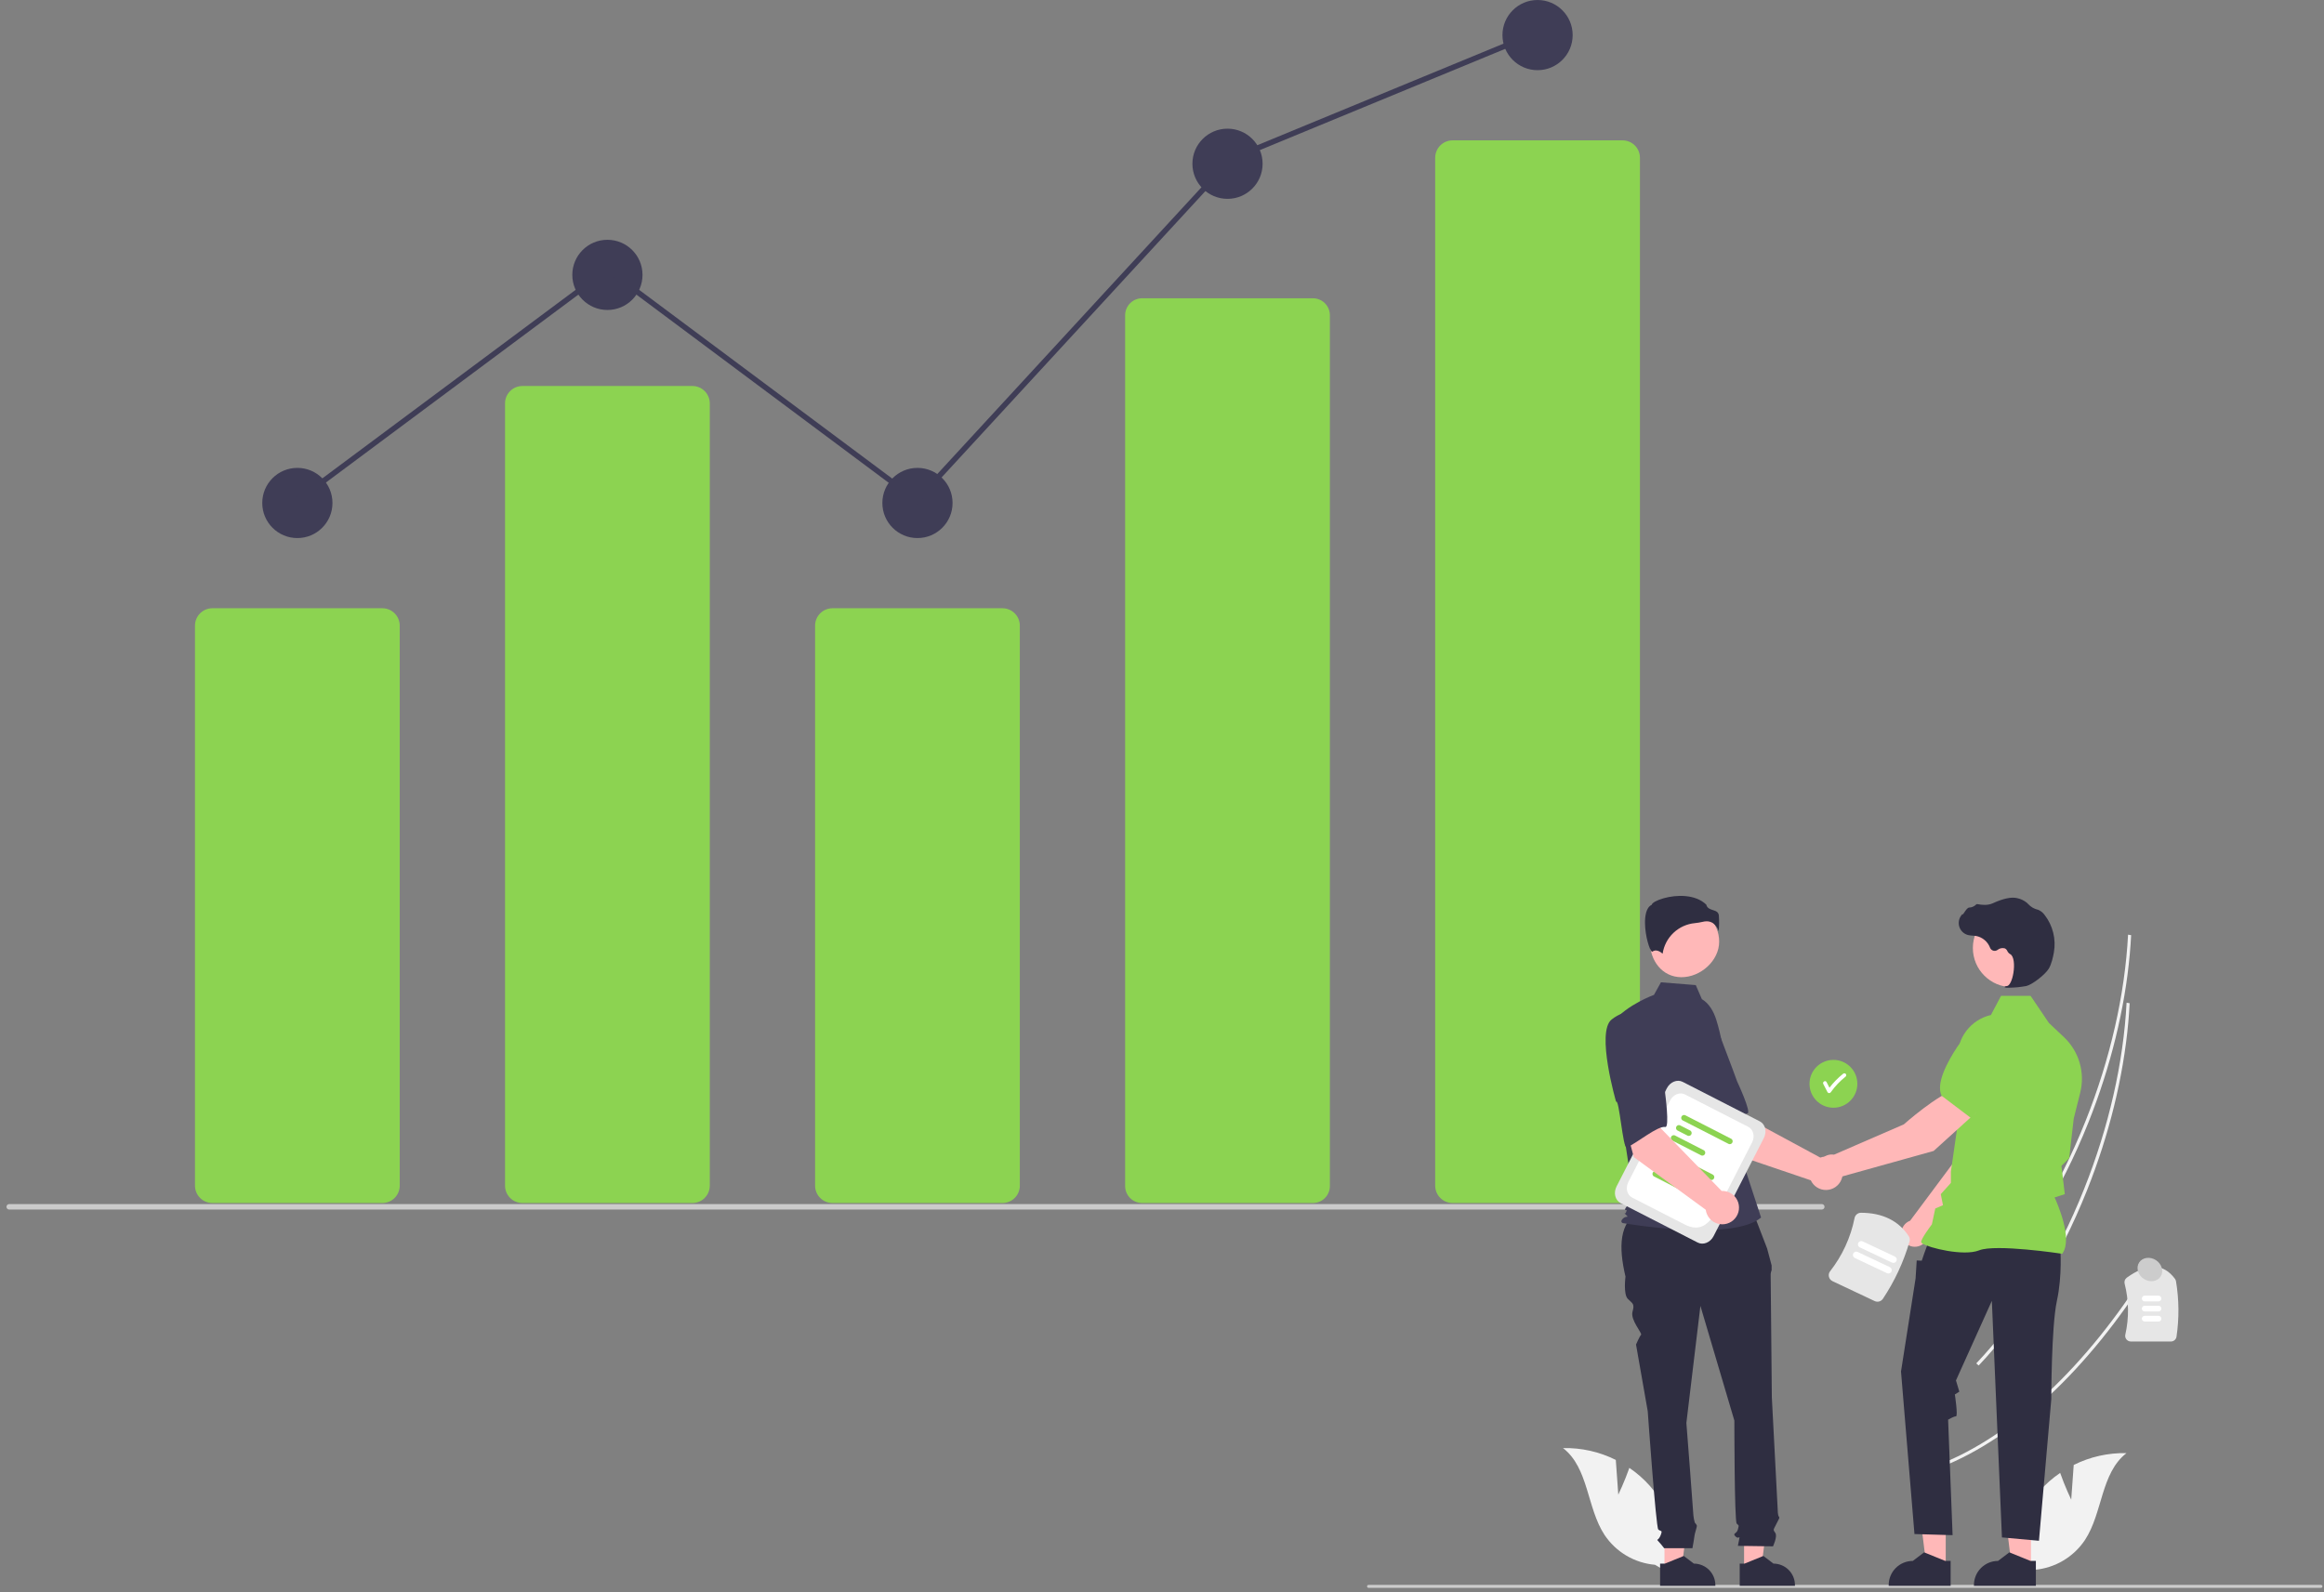 <svg width="340" height="233" viewBox="0 0 340 233" fill="none" xmlns="http://www.w3.org/2000/svg">
<rect x="0" y="0" width="340" height="233" fill="#808080" stroke="none"/>
<path d="M55.94 176.046H31.066C30.393 176.046 29.747 175.778 29.271 175.302C28.794 174.825 28.526 174.18 28.526 173.506V91.549C28.526 90.876 28.794 90.23 29.271 89.754C29.747 89.277 30.393 89.01 31.066 89.009H55.94C56.613 89.01 57.259 89.277 57.735 89.754C58.212 90.23 58.48 90.876 58.48 91.549V173.506C58.48 174.18 58.212 174.825 57.735 175.302C57.259 175.778 56.613 176.046 55.94 176.046Z" fill="#8CD351"/>
<path d="M101.301 176.046H76.427C75.753 176.046 75.108 175.778 74.631 175.302C74.155 174.825 73.887 174.18 73.886 173.506V59.027C73.887 58.353 74.155 57.708 74.631 57.231C75.108 56.755 75.753 56.487 76.427 56.486H101.301C101.974 56.487 102.62 56.755 103.096 57.231C103.572 57.708 103.84 58.353 103.841 59.027V173.506C103.84 174.18 103.572 174.825 103.096 175.302C102.62 175.778 101.974 176.046 101.301 176.046Z" fill="#8CD351"/>
<path d="M146.661 176.046H121.787C121.114 176.046 120.468 175.778 119.992 175.302C119.515 174.825 119.247 174.18 119.247 173.506V91.549C119.247 90.876 119.515 90.23 119.992 89.754C120.468 89.277 121.114 89.01 121.787 89.009H146.661C147.334 89.01 147.98 89.277 148.456 89.754C148.933 90.23 149.201 90.876 149.201 91.549V173.506C149.201 174.18 148.933 174.825 148.456 175.302C147.98 175.778 147.334 176.046 146.661 176.046Z" fill="#8CD351"/>
<path d="M192.021 176.046H167.147C166.489 176.06 165.852 175.813 165.376 175.359C164.899 174.904 164.623 174.279 164.606 173.621V46.074C164.623 45.416 164.899 44.791 165.376 44.336C165.852 43.882 166.489 43.634 167.147 43.648H192.021C192.679 43.634 193.316 43.882 193.792 44.336C194.268 44.791 194.545 45.416 194.561 46.074V173.621C194.545 174.279 194.268 174.904 193.792 175.359C193.316 175.813 192.679 176.06 192.021 176.046Z" fill="#8CD351"/>
<path d="M237.381 176.046H212.508C211.834 176.046 211.188 175.778 210.712 175.301C210.236 174.825 209.968 174.179 209.967 173.506V23.081C209.968 22.407 210.236 21.762 210.712 21.285C211.188 20.809 211.834 20.541 212.508 20.54H237.381C238.055 20.541 238.701 20.809 239.177 21.285C239.653 21.762 239.921 22.407 239.922 23.081V173.506C239.921 174.179 239.653 174.825 239.177 175.301C238.701 175.778 238.055 176.046 237.381 176.046Z" fill="#8CD351"/>
<path d="M43.504 78.739C46.34 78.739 48.639 76.44 48.639 73.604C48.639 70.768 46.34 68.469 43.504 68.469C40.667 68.469 38.368 70.768 38.368 73.604C38.368 76.44 40.667 78.739 43.504 78.739Z" fill="#3F3D56"/>
<path d="M88.864 45.36C91.7 45.36 93.999 43.061 93.999 40.225C93.999 37.389 91.7 35.09 88.864 35.09C86.028 35.09 83.729 37.389 83.729 40.225C83.729 43.061 86.028 45.36 88.864 45.36Z" fill="#3F3D56"/>
<path d="M134.224 78.739C137.06 78.739 139.359 76.44 139.359 73.604C139.359 70.768 137.06 68.469 134.224 68.469C131.388 68.469 129.089 70.768 129.089 73.604C129.089 76.44 131.388 78.739 134.224 78.739Z" fill="#3F3D56"/>
<path d="M179.584 29.099C182.42 29.099 184.719 26.8 184.719 23.964C184.719 21.128 182.42 18.829 179.584 18.829C176.748 18.829 174.449 21.128 174.449 23.964C174.449 26.8 176.748 29.099 179.584 29.099Z" fill="#3F3D56"/>
<path d="M224.944 10.27C227.78 10.27 230.08 7.971 230.08 5.135C230.08 2.299 227.78 0 224.944 0C222.108 0 219.809 2.299 219.809 5.135C219.809 7.971 222.108 10.27 224.944 10.27Z" fill="#3F3D56"/>
<path d="M266.529 177H1.348C1.241 177 1.139 176.958 1.064 176.883C0.989 176.808 0.947 176.706 0.947 176.6C0.947 176.493 0.989 176.391 1.064 176.316C1.139 176.241 1.241 176.199 1.348 176.199H266.529C266.635 176.199 266.737 176.241 266.812 176.316C266.887 176.391 266.929 176.493 266.929 176.6C266.929 176.706 266.887 176.808 266.812 176.883C266.737 176.958 266.635 177 266.529 177Z" fill="#CBCBCB"/>
<path d="M43.23 73.924L42.752 73.282L88.865 38.951L134.078 72.676L179.91 22.915L179.992 22.881L224.472 4.523L224.778 5.264L180.38 23.587L134.178 73.75L88.864 39.95L43.23 73.924Z" fill="#3F3D56"/>
<g clip-path="url(#clip0_250_393)">
<path d="M311.585 139.65C310.859 147.65 308.791 156.086 305.546 164.225C301.535 174.29 296.053 183.156 289.695 189.863L289.343 189.555C295.67 182.88 301.126 174.054 305.121 164.03C308.732 154.972 310.879 145.546 311.334 136.774L311.785 136.85C311.737 137.776 311.671 138.709 311.585 139.65Z" fill="#F2F2F2"/>
<path d="M314.478 186.113C305.547 200.32 294.713 210.472 283.97 214.697L283.753 214.298C294.421 210.103 305.192 200.003 314.082 185.861L314.478 186.113Z" fill="#F2F2F2"/>
<path d="M311.369 149.611C310.643 157.611 308.574 166.046 305.33 174.186C301.318 184.251 295.837 193.117 289.479 199.824L289.126 199.516C295.454 192.841 300.91 184.015 304.905 173.991C308.516 164.933 310.663 155.506 311.118 146.735L311.569 146.81C311.521 147.737 311.455 148.67 311.369 149.611Z" fill="#F2F2F2"/>
<path d="M317.602 196.311H311.743C311.618 196.311 311.494 196.283 311.381 196.228C311.268 196.174 311.169 196.095 311.092 195.997C311.015 195.901 310.96 195.79 310.933 195.67C310.905 195.551 310.905 195.426 310.933 195.307C311.491 192.844 311.456 190.285 310.83 187.839C310.791 187.678 310.8 187.508 310.858 187.353C310.915 187.197 311.018 187.062 311.153 186.966C314.166 184.799 316.538 184.862 318.205 187.153C318.28 187.257 318.33 187.378 318.351 187.505C318.796 190.182 318.821 192.912 318.424 195.597C318.396 195.795 318.298 195.977 318.147 196.108C317.996 196.239 317.802 196.311 317.602 196.311Z" fill="#E6E6E6"/>
<path d="M315.786 190.443H313.77C313.659 190.443 313.552 190.398 313.474 190.319C313.395 190.241 313.351 190.134 313.351 190.023C313.351 189.911 313.395 189.804 313.474 189.726C313.552 189.647 313.659 189.603 313.77 189.602H315.786C315.897 189.602 316.004 189.647 316.083 189.725C316.162 189.804 316.206 189.911 316.206 190.023C316.206 190.134 316.162 190.241 316.083 190.32C316.004 190.399 315.897 190.443 315.786 190.443Z" fill="white"/>
<path d="M315.786 191.917H313.77C313.659 191.917 313.552 191.872 313.474 191.794C313.395 191.715 313.351 191.608 313.351 191.497C313.351 191.385 313.395 191.279 313.474 191.2C313.552 191.121 313.659 191.077 313.77 191.076H315.786C315.897 191.076 316.004 191.121 316.083 191.2C316.162 191.278 316.206 191.385 316.206 191.497C316.206 191.608 316.162 191.715 316.083 191.794C316.004 191.873 315.897 191.917 315.786 191.917Z" fill="white"/>
<path d="M315.786 193.391H313.77C313.659 193.39 313.552 193.346 313.474 193.267C313.395 193.188 313.351 193.082 313.351 192.97C313.351 192.859 313.395 192.752 313.474 192.673C313.552 192.595 313.659 192.55 313.77 192.55H315.786C315.897 192.55 316.004 192.594 316.083 192.673C316.162 192.752 316.206 192.859 316.206 192.97C316.206 193.082 316.162 193.189 316.083 193.267C316.004 193.346 315.897 193.391 315.786 193.391Z" fill="white"/>
<path d="M339.774 232.146C339.774 232.175 339.769 232.203 339.758 232.23C339.747 232.257 339.731 232.281 339.71 232.301C339.69 232.322 339.666 232.338 339.639 232.349C339.613 232.36 339.584 232.365 339.555 232.365H200.219C200.161 232.365 200.105 232.342 200.064 232.301C200.023 232.26 200 232.204 200 232.146C200 232.088 200.023 232.032 200.064 231.991C200.105 231.95 200.161 231.927 200.219 231.927H339.555C339.584 231.927 339.613 231.932 339.639 231.943C339.666 231.954 339.69 231.97 339.71 231.991C339.731 232.011 339.747 232.035 339.758 232.062C339.769 232.089 339.774 232.117 339.774 232.146Z" fill="#CCCCCC"/>
<path d="M236.756 218.723L236.391 213.64C233.997 212.443 231.347 211.849 228.671 211.909C232.436 214.818 232.134 220.634 234.741 224.614C235.564 225.849 236.654 226.883 237.93 227.639C239.207 228.396 240.637 228.855 242.116 228.984L245.248 230.786C245.607 228.418 245.447 226 244.781 223.699C244.115 221.398 242.958 219.268 241.39 217.458C240.5 216.45 239.487 215.559 238.374 214.805C237.689 216.771 236.756 218.723 236.756 218.723Z" fill="#F2F2F2"/>
<path d="M303.018 219.459L303.384 214.377C305.778 213.18 308.428 212.586 311.103 212.646C307.339 215.555 307.64 221.371 305.034 225.35C304.211 226.585 303.121 227.62 301.844 228.376C300.568 229.133 299.137 229.592 297.659 229.721L294.526 231.523C294.168 229.155 294.327 226.736 294.993 224.435C295.66 222.134 296.817 220.005 298.385 218.194C299.275 217.187 300.288 216.296 301.4 215.542C302.085 217.508 303.018 219.459 303.018 219.459Z" fill="#F2F2F2"/>
<path d="M268.229 162.101C270.163 162.101 271.73 160.533 271.73 158.6C271.73 156.667 270.163 155.1 268.229 155.1C266.296 155.1 264.729 156.667 264.729 158.6C264.729 160.533 266.296 162.101 268.229 162.101Z" fill="#8CD351"/>
<path d="M270.026 157.141C269.973 157.091 269.903 157.063 269.831 157.063C269.758 157.063 269.688 157.091 269.635 157.141C268.892 157.734 268.225 158.415 267.649 159.17C267.507 158.896 267.366 158.623 267.224 158.349C267.061 158.033 266.584 158.312 266.747 158.628C266.954 159.028 267.161 159.429 267.368 159.829C267.393 159.87 267.428 159.904 267.47 159.928C267.512 159.951 267.559 159.963 267.607 159.963C267.655 159.963 267.702 159.951 267.743 159.928C267.785 159.904 267.82 159.87 267.845 159.829C268.46 158.964 269.194 158.191 270.026 157.532C270.078 157.48 270.106 157.41 270.106 157.337C270.106 157.264 270.078 157.193 270.026 157.141Z" fill="white"/>
<path d="M252.566 168.526L247.287 160.236L253.4 156.963L255.004 163.288L266.308 169.396C266.754 169.235 267.237 169.208 267.699 169.317C268.161 169.427 268.58 169.668 268.907 170.012C269.234 170.356 269.453 170.787 269.539 171.254C269.625 171.72 269.573 172.201 269.39 172.639C269.207 173.076 268.901 173.451 268.508 173.718C268.116 173.984 267.655 174.131 267.18 174.139C266.706 174.148 266.24 174.019 265.838 173.767C265.436 173.515 265.116 173.152 264.917 172.721L252.566 168.526Z" fill="#FFB8B8"/>
<path d="M243.431 150.294C241.772 152.729 247.666 161.58 247.666 161.58C247.953 160.961 250.698 167.912 251.158 167.501C252.464 166.334 254.51 163.084 255.647 162.939C256.297 162.856 254.139 158.245 254.139 158.245C254.139 158.245 253.153 155.522 251.814 152.044C251.454 151.054 250.849 150.17 250.056 149.477C249.263 148.783 248.307 148.301 247.277 148.076C247.277 148.076 245.089 147.858 243.431 150.294Z" fill="#3F3D56"/>
<path d="M243.512 229.632L246.019 229.632L247.212 219.962L243.512 219.962L243.512 229.632Z" fill="#FFB8B8"/>
<path d="M242.872 228.813L243.578 228.813L246.333 227.693L247.809 228.813H247.81C248.644 228.813 249.444 229.145 250.034 229.735C250.624 230.325 250.956 231.125 250.956 231.96V232.062L242.872 232.062L242.872 228.813Z" fill="#2F2E41"/>
<path d="M255.158 229.632L257.665 229.632L258.858 219.962L255.158 219.962L255.158 229.632Z" fill="#FFB8B8"/>
<path d="M254.518 228.813L255.224 228.813L257.979 227.693L259.456 228.813H259.456C260.29 228.813 261.09 229.145 261.68 229.735C262.27 230.325 262.602 231.125 262.602 231.96V232.062L254.519 232.062L254.518 228.813Z" fill="#2F2E41"/>
<path d="M256.244 176.767L239.938 177.175C236.841 178.857 236.794 182.498 237.809 186.82C237.809 186.82 237.466 189.389 238.151 190.074C238.836 190.76 239.179 190.76 238.836 191.958C238.494 193.157 240.304 195.116 240.084 195.335C239.864 195.555 239.35 196.754 239.35 196.754L241.063 206.517C241.063 206.517 242.262 223.473 242.604 223.816C242.947 224.158 243.289 223.816 242.947 224.672C242.604 225.529 242.262 225.186 242.604 225.529C242.908 225.856 243.194 226.199 243.461 226.556H247.602C247.602 226.556 247.914 224.843 247.914 224.672C247.914 224.501 248.256 223.473 248.256 223.302C248.256 223.131 247.954 222.828 247.954 222.828C247.849 222.48 247.778 222.122 247.743 221.76C247.743 221.418 246.715 208.23 246.715 208.23L248.77 191.102L253.737 207.887C253.737 207.887 253.737 222.617 254.08 222.959C254.422 223.302 254.422 223.131 254.251 223.816C254.08 224.501 253.395 224.33 253.909 224.843C254.422 225.357 254.594 224.501 254.422 225.357L254.251 226.214L259.389 226.287C259.389 226.287 260.074 224.843 259.732 224.33C259.389 223.816 259.41 223.956 259.828 223.115C260.246 222.274 260.417 222.103 260.246 221.932C260.074 221.76 260.074 220.849 260.074 220.849L259.218 204.462C259.218 204.462 259.047 187.163 259.047 186.649C259.034 186.385 259.083 186.121 259.189 185.878V185.181L258.533 182.71L256.244 176.767Z" fill="#2F2E41"/>
<path d="M246 143C248.798 143 251.514 140.593 251.514 137.795C251.514 134.997 249.246 132.728 246.448 132.728C243.65 132.728 241.381 134.997 241.381 137.795C241.381 140.593 243.202 143 246 143Z" fill="#FFB8B8"/>
<path d="M248.982 146.21C250.073 146.859 250.726 148.051 251.101 149.264C251.795 151.51 252.213 153.832 252.345 156.18L252.741 163.207L257.644 178.169C253.395 181.765 237.422 178.986 237.422 178.986C237.422 178.986 236.932 178.823 237.422 178.333C237.913 177.842 238.39 178.277 237.9 177.786C237.409 177.296 237.747 177.842 237.911 177.352C238.074 176.862 237.911 177.189 237.747 177.025C237.584 176.862 239.012 175.391 239.012 175.391L237.705 166.802L236.071 149.478C238.032 147.027 241.976 145.582 241.976 145.582L242.995 143.747L248.091 144.155L248.982 146.21Z" fill="#3F3D56"/>
<path d="M250.625 135.103C251.019 135.397 251.311 135.806 251.459 136.275C251.516 135.509 251.52 134.741 251.47 133.976C251.41 133.438 251.032 133.317 250.593 133.176C250.197 133.05 249.749 132.907 249.628 132.384C248.036 130.835 245.264 130.913 243.366 131.453C242.322 131.751 241.721 132.133 241.668 132.357L241.657 132.403L241.614 132.424C240.809 132.826 240.653 134.097 240.663 135.092C240.683 136.967 241.33 139.096 241.695 139.269C241.714 139.278 241.719 139.275 241.727 139.268C242.276 138.829 242.946 139.301 243.241 139.558C243.414 138.392 243.973 137.319 244.829 136.509C245.684 135.699 246.786 135.199 247.959 135.088C248.342 135.051 248.722 134.987 249.096 134.898C249.286 134.848 249.481 134.823 249.677 134.821C250.014 134.816 250.345 134.914 250.625 135.103Z" fill="#2F2E41"/>
<path d="M282.077 180.805L291.823 170.908L294.391 162.992L290.259 161.321C288.212 163.386 286.105 169.707 286.105 169.707L279.453 178.634C279.4 178.654 279.347 178.675 279.295 178.7C278.988 178.844 278.724 179.065 278.529 179.342C278.333 179.618 278.212 179.94 278.177 180.277C278.142 180.614 278.194 180.954 278.329 181.265C278.464 181.575 278.677 181.846 278.947 182.05C279.217 182.255 279.536 182.386 279.871 182.431C280.207 182.477 280.549 182.435 280.863 182.309C281.178 182.184 281.455 181.98 281.668 181.716C281.88 181.453 282.021 181.139 282.077 180.805Z" fill="#FFB8B8"/>
<path d="M289.131 162.226L294.357 163.738L294.376 163.734C296.297 163.361 297.816 160.169 298.753 157.557C299.061 156.696 299.03 155.749 298.667 154.909C298.304 154.069 297.636 153.399 296.797 153.033C296.177 152.767 295.494 152.68 294.827 152.782C294.16 152.884 293.534 153.17 293.021 153.609L290.416 155.852L289.131 162.226Z" fill="#8CD351"/>
<path d="M284.66 229.338L281.85 229.338L280.513 218.498L284.661 218.499L284.66 229.338Z" fill="#FFB8B8"/>
<path d="M285.377 228.421L284.586 228.421L281.498 227.165L279.843 228.42H279.842C278.907 228.42 278.01 228.792 277.349 229.453C276.687 230.115 276.315 231.012 276.315 231.947V232.062L285.377 232.062L285.377 228.421Z" fill="#2F2E41"/>
<path d="M297.129 229.338L294.319 229.338L292.982 218.498L297.13 218.499L297.129 229.338Z" fill="#FFB8B8"/>
<path d="M297.847 228.421L297.056 228.421L293.968 227.165L292.313 228.42H292.312C291.377 228.42 290.48 228.792 289.819 229.453C289.157 230.115 288.786 231.012 288.786 231.947V232.062L297.847 232.062L297.847 228.421Z" fill="#2F2E41"/>
<path d="M301.415 182.648C301.415 182.648 301.743 186.586 300.923 190.359C300.103 194.133 300.103 204.761 300.103 204.761L298.298 225.471L292.883 224.979L291.407 190.359L286.156 202.009L286.648 203.649L285.993 204.06C285.993 204.06 286.484 207.259 286.156 207.259C285.828 207.259 285.008 207.751 285.008 207.751L285.664 224.651L280.085 224.487L278.117 200.696L280.25 187.078L280.414 184.453L281.152 184.483L281.528 183.386L282.218 181.499L301.415 182.648Z" fill="#2F2E41"/>
<path d="M301.698 183.475L301.727 183.434C303.289 181.247 300.94 175.993 300.586 175.232L302.078 174.748L301.742 171.891L301.583 170.618L302.723 169.478L302.726 169.449L303.383 163.707L304.337 159.892C304.697 158.45 304.666 156.939 304.248 155.513C303.831 154.087 303.041 152.797 301.96 151.777L299.755 149.697L297.074 145.731H292.751L291.269 148.531C289.832 148.863 288.557 149.689 287.666 150.864C286.775 152.04 286.325 153.49 286.394 154.964L286.73 162.306L285.415 171.449L285.414 173.103L283.934 174.748L284.257 176.364L283.131 176.847L282.634 179.167C282.428 179.439 281.069 181.25 281.069 181.745C281.069 181.82 281.124 181.892 281.242 181.971C282.168 182.598 287.285 183.876 289.549 182.97C291.962 182.006 301.552 183.453 301.648 183.467L301.698 183.475Z" fill="#8CD351"/>
<path d="M294.355 144.451C297.517 144.451 300.08 141.887 300.08 138.726C300.08 135.564 297.517 133 294.355 133C291.194 133 288.63 135.564 288.63 138.726C288.63 141.887 291.194 144.451 294.355 144.451Z" fill="#FFB8B8"/>
<path d="M293.806 144.544C294.693 144.535 295.577 144.45 296.449 144.29C297.313 144.091 299.218 142.618 299.737 141.748C300.123 141.101 300.354 140.101 300.481 139.376C300.651 138.416 300.619 137.432 300.384 136.486C300.15 135.539 299.72 134.653 299.121 133.884C298.891 133.562 298.577 133.308 298.214 133.149C298.182 133.137 298.149 133.127 298.115 133.119C297.589 132.994 297.112 132.716 296.745 132.319C296.673 132.238 296.596 132.163 296.514 132.093C296.103 131.764 295.619 131.536 295.102 131.43C294.268 131.229 293.075 131.48 291.555 132.176C290.792 132.526 289.945 132.429 289.292 132.305C289.255 132.298 289.218 132.302 289.183 132.315C289.148 132.328 289.117 132.35 289.093 132.378C288.824 132.645 288.463 132.799 288.084 132.811C287.853 132.827 287.617 133.155 287.334 133.582C287.27 133.678 287.194 133.791 287.14 133.86L287.129 133.731L287.002 133.879C286.801 134.112 286.663 134.392 286.599 134.692C286.536 134.993 286.55 135.305 286.64 135.599C286.729 135.892 286.892 136.159 287.112 136.373C287.333 136.587 287.604 136.742 287.9 136.823C288.135 136.879 288.375 136.911 288.617 136.919C288.763 136.928 288.915 136.938 289.06 136.959C289.528 137.042 289.965 137.245 290.331 137.548C290.696 137.851 290.977 138.243 291.145 138.687C291.185 138.79 291.248 138.882 291.329 138.956C291.41 139.031 291.507 139.085 291.613 139.116C291.718 139.147 291.829 139.154 291.938 139.135C292.046 139.116 292.149 139.072 292.238 139.008C292.385 138.886 292.56 138.802 292.748 138.763C292.935 138.724 293.129 138.731 293.313 138.783C293.473 138.867 293.6 139.003 293.671 139.169C293.758 139.353 293.897 139.508 294.072 139.613C294.668 139.901 294.743 141.243 294.561 142.369C294.385 143.454 294.003 144.245 293.631 144.293C293.345 144.33 293.313 144.351 293.293 144.403L293.276 144.449L293.309 144.49C293.469 144.544 293.639 144.562 293.806 144.544Z" fill="#2F2E41"/>
<path d="M289.057 162.839L286.305 159.332C283.502 160.104 278.528 164.537 278.528 164.537L268.314 168.97C267.973 168.913 267.623 168.946 267.299 169.067C266.975 169.188 266.689 169.392 266.469 169.659C266.249 169.926 266.104 170.246 266.047 170.587C265.99 170.928 266.024 171.278 266.145 171.602C266.267 171.925 266.471 172.211 266.738 172.431C267.005 172.65 267.325 172.796 267.666 172.852C268.007 172.909 268.357 172.874 268.681 172.752C269.004 172.631 269.29 172.426 269.509 172.159L282.89 168.426L289.057 162.839Z" fill="#FFB8B8"/>
<path d="M288.397 163.64L292.739 158.8L292.98 155.37C293.025 154.697 292.88 154.024 292.563 153.428C292.246 152.833 291.768 152.338 291.184 151.999C290.389 151.545 289.452 151.411 288.562 151.622C287.672 151.833 286.895 152.374 286.388 153.136C284.854 155.448 283.203 158.575 284.053 160.337L284.061 160.355L288.397 163.64Z" fill="#8CD351"/>
<path d="M248.377 181.834L237.092 176.054C236.289 175.643 236.023 174.552 236.499 173.623L243.857 159.256C244.333 158.327 245.373 157.905 246.176 158.316L257.461 164.096C258.264 164.507 258.53 165.597 258.054 166.527L250.696 180.894C250.22 181.823 249.18 182.245 248.377 181.834Z" fill="#E6E6E6"/>
<path d="M246.449 179.177L238.781 175.25C238.03 174.865 237.781 173.844 238.226 172.973L244.339 161.037C244.785 160.167 245.759 159.772 246.511 160.157L255.772 164.9C256.523 165.285 256.773 166.306 256.327 167.177L253.006 173.661C251.021 177.537 249.798 180.892 246.449 179.177Z" fill="white"/>
<path d="M250.239 172.658L243.448 169.18C243.365 169.121 243.306 169.034 243.282 168.935C243.258 168.836 243.27 168.732 243.317 168.641C243.363 168.55 243.441 168.479 243.535 168.441C243.63 168.402 243.735 168.399 243.831 168.432L250.623 171.91C250.706 171.97 250.765 172.057 250.789 172.156C250.813 172.255 250.801 172.359 250.754 172.45C250.708 172.541 250.63 172.612 250.536 172.65C250.441 172.688 250.336 172.691 250.239 172.658Z" fill="#8CD351"/>
<path d="M244.241 171.452L242.692 170.658C242.609 170.599 242.55 170.512 242.525 170.413C242.501 170.314 242.514 170.209 242.56 170.118C242.606 170.028 242.684 169.957 242.779 169.918C242.873 169.88 242.978 169.877 243.075 169.91L244.625 170.704C244.708 170.763 244.767 170.85 244.791 170.949C244.815 171.048 244.803 171.152 244.756 171.243C244.71 171.334 244.632 171.405 244.538 171.443C244.443 171.482 244.338 171.485 244.241 171.452Z" fill="#8CD351"/>
<path d="M246.229 174.336L241.934 172.136C241.851 172.077 241.792 171.99 241.768 171.891C241.744 171.792 241.756 171.687 241.802 171.597C241.849 171.506 241.926 171.435 242.021 171.397C242.115 171.358 242.221 171.355 242.317 171.388L246.612 173.588C246.695 173.647 246.754 173.734 246.778 173.833C246.802 173.932 246.79 174.037 246.743 174.127C246.697 174.218 246.619 174.289 246.525 174.327C246.43 174.366 246.325 174.369 246.229 174.336V174.336Z" fill="#8CD351"/>
<path d="M252.928 167.411L246.136 163.933C246.053 163.874 245.994 163.787 245.97 163.688C245.946 163.589 245.958 163.484 246.005 163.393C246.051 163.303 246.129 163.232 246.223 163.193C246.318 163.155 246.423 163.152 246.52 163.185L253.311 166.663C253.394 166.722 253.453 166.809 253.477 166.908C253.501 167.007 253.489 167.112 253.442 167.203C253.396 167.293 253.318 167.364 253.224 167.403C253.129 167.441 253.024 167.444 252.928 167.411Z" fill="#8CD351"/>
<path d="M246.928 166.205L245.378 165.411C245.295 165.352 245.236 165.265 245.212 165.166C245.188 165.067 245.2 164.962 245.246 164.871C245.293 164.781 245.37 164.71 245.465 164.671C245.559 164.633 245.664 164.63 245.761 164.663L247.311 165.457C247.394 165.516 247.453 165.603 247.477 165.702C247.501 165.801 247.489 165.905 247.442 165.996C247.396 166.087 247.318 166.158 247.224 166.196C247.129 166.234 247.024 166.237 246.928 166.205Z" fill="#8CD351"/>
<path d="M248.916 169.089L244.622 166.889C244.539 166.83 244.48 166.743 244.455 166.644C244.431 166.545 244.444 166.44 244.49 166.349C244.537 166.259 244.614 166.188 244.709 166.149C244.803 166.111 244.908 166.108 245.005 166.141L249.3 168.34C249.383 168.4 249.442 168.487 249.466 168.586C249.49 168.685 249.478 168.789 249.431 168.88C249.385 168.971 249.307 169.042 249.213 169.08C249.118 169.118 249.013 169.121 248.916 169.089L248.916 169.089Z" fill="#8CD351"/>
<path d="M239.024 169.325L236.475 159.834L243.288 158.544L242.922 165.059L251.873 174.276C252.347 174.257 252.816 174.376 253.224 174.618C253.631 174.861 253.959 175.217 254.168 175.643C254.377 176.069 254.457 176.547 254.399 177.017C254.341 177.488 254.147 177.932 253.841 178.294C253.535 178.657 253.131 178.923 252.676 179.059C252.222 179.196 251.738 179.197 251.283 179.063C250.828 178.929 250.422 178.666 250.114 178.305C249.806 177.944 249.61 177.502 249.549 177.031L239.024 169.325Z" fill="#FFB8B8"/>
<path d="M235.778 149.192C233.466 151.018 236.434 161.23 236.434 161.23C236.894 160.726 237.428 168.179 237.989 167.925C239.586 167.204 242.512 164.717 243.64 164.919C244.285 165.035 243.609 159.989 243.609 159.989C243.609 159.989 243.485 157.096 243.251 153.376C243.205 152.324 242.892 151.3 242.344 150.4C241.795 149.5 241.028 148.754 240.113 148.231C240.113 148.231 238.091 147.367 235.778 149.192Z" fill="#3F3D56"/>
<path d="M274.257 190.392L268.099 187.484C267.967 187.422 267.851 187.331 267.76 187.218C267.668 187.105 267.604 186.973 267.57 186.831C267.537 186.693 267.535 186.548 267.566 186.409C267.596 186.27 267.658 186.139 267.746 186.027C269.53 183.747 270.755 181.081 271.322 178.242C271.365 178.025 271.482 177.829 271.653 177.689C271.824 177.548 272.039 177.471 272.261 177.47C275.401 177.481 277.749 178.628 279.237 180.879C279.316 180.996 279.368 181.129 279.39 181.268C279.412 181.407 279.403 181.549 279.364 181.685C278.502 184.655 277.191 187.477 275.475 190.05C275.348 190.245 275.154 190.387 274.93 190.45C274.707 190.512 274.467 190.492 274.257 190.392Z" fill="#E6E6E6"/>
<path d="M276.068 186.314L271.359 184.09C271.242 184.035 271.152 183.935 271.108 183.813C271.065 183.691 271.071 183.557 271.126 183.44C271.182 183.323 271.281 183.232 271.403 183.189C271.525 183.145 271.659 183.151 271.777 183.207L276.485 185.43C276.543 185.458 276.595 185.496 276.639 185.544C276.682 185.591 276.715 185.647 276.737 185.707C276.758 185.767 276.768 185.831 276.765 185.896C276.762 185.96 276.746 186.022 276.718 186.08C276.691 186.138 276.653 186.191 276.605 186.234C276.558 186.277 276.502 186.31 276.442 186.332C276.381 186.353 276.317 186.363 276.253 186.36C276.189 186.357 276.126 186.341 276.068 186.314H276.068Z" fill="white"/>
<path d="M276.8 184.765L272.091 182.541C271.974 182.486 271.884 182.386 271.84 182.264C271.796 182.142 271.803 182.008 271.858 181.891C271.913 181.774 272.013 181.683 272.135 181.64C272.257 181.596 272.391 181.602 272.508 181.658L277.217 183.881C277.334 183.937 277.425 184.036 277.468 184.158C277.512 184.28 277.506 184.414 277.45 184.532C277.395 184.649 277.295 184.739 277.173 184.783C277.051 184.826 276.917 184.82 276.8 184.765V184.765Z" fill="white"/>
<path d="M316.091 186.817C316.59 186.067 316.295 184.993 315.431 184.418C314.567 183.843 313.463 183.986 312.963 184.736C312.464 185.486 312.76 186.561 313.623 187.135C314.487 187.71 315.592 187.567 316.091 186.817Z" fill="#CCCCCC"/>
</g>
<defs>
<clipPath id="clip0_250_393">
<rect width="139.774" height="113.365" fill="white" transform="translate(200 119)"/>
</clipPath>
</defs>
</svg>
